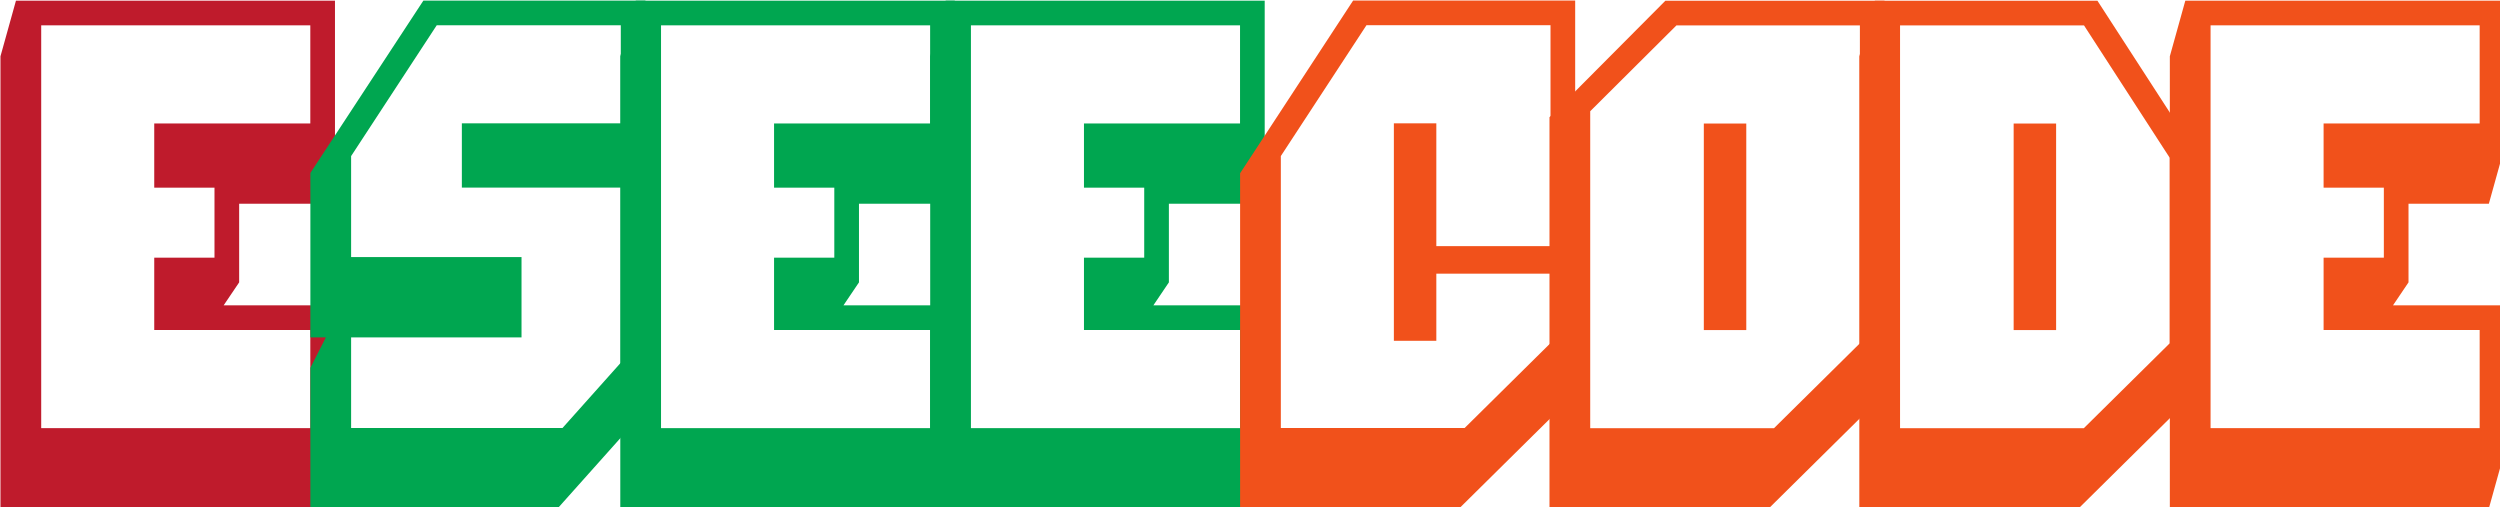 <?xml version="1.0" encoding="UTF-8" standalone="no"?>
<svg width="177.042mm" height="35.912mm" viewBox="0 0 177.042 35.912" version="1.1" id="svg1" xml:space="preserve" xmlns="http://www.w3.org/2000/svg" xmlns:svg="http://www.w3.org/2000/svg">
	<defs id="defs1" />
	<g id="layer-MC0" transform="matrix(0.265,0,0,0.265,-17.951,-24.511)">
		<path id="path1" d="m 0,0 v 19.669 h -31.287 v 14.494 h 12.078 V 48.196 H -31.287 V 61.079 H 0 v 19.67 H -53.947 V 0 Z M 4.946,-4.946 1.84,-16.104 h -63.954 v 90.641 l 3.106,11.157 H 4.946 V 56.133 L 1.84,44.975 H -14.263 V 29.217 l -3.106,-4.601 H 4.946 Z" style="fill:#bf1b2c;fill-opacity:1;fill-rule:nonzero;stroke:none" transform="matrix(1.333,0,0,-1.333,150.663,206.899)" />
		<path id="path2" d="m 0,0 v 19.669 h -36.895 l -17.167,-26.23 v -20.24 h 34.163 v -16.104 h -34.163 v -18.174 h 42.371 L 0,-47.986 v 35.103 H -31.862 V 0 Z m 4.946,-4.946 -1.15,-2.991 h 1.15 v -41.984 l -3.22,-11.158 -14.379,-16.104 h -49.576 v 28.162 l 3.106,6.116 h -3.106 v 32.957 l 22.658,34.563 H 4.946 Z" style="fill:#00a650;fill-opacity:1;fill-rule:nonzero;stroke:none" transform="matrix(1.333,0,0,-1.333,233.634,125.46)" />
		<path id="path3" d="m 0,0 v 19.669 h -31.287 v 14.494 h 12.078 V 48.196 H -31.287 V 61.079 H 0 v 19.67 H -53.947 V 0 Z M 4.946,-4.946 1.84,-16.104 h -63.954 v 90.641 l 3.106,11.157 H 4.946 V 56.133 L 1.84,44.975 H -14.263 V 29.217 l -3.106,-4.601 H 4.946 Z" style="fill:#00a650;fill-opacity:1;fill-rule:nonzero;stroke:none" transform="matrix(1.333,0,0,-1.333,316.299,206.899)" />
		<path id="path4" d="m 0,0 v 19.669 h -31.287 v 14.494 h 12.078 V 48.196 H -31.287 V 61.079 H 0 v 19.67 H -53.947 V 0 Z M 4.946,-4.946 1.84,-16.104 h -63.954 v 90.641 l 3.106,11.157 H 4.946 V 56.133 L 1.84,44.975 H -14.263 V 29.217 l -3.106,-4.601 H 4.946 Z" style="fill:#00a650;fill-opacity:1;fill-rule:nonzero;stroke:none" transform="matrix(1.333,0,0,-1.333,399.117,206.899)" />
		<path id="path5" d="m 0,0 h -36.895 l -17.168,-26.23 v -54.519 h 36.847 L 0,-63.73 v 13.923 h -22.89 v -13.458 h -8.512 v 43.596 h 8.512 V -44.285 H 0 Z m 4.946,-65.795 -3.105,-11.158 -20.13,-19.899 h -43.94 v 67.175 L -39.57,4.946 H 4.946 Z" style="fill:#f1511b;fill-opacity:1;fill-rule:nonzero;stroke:none" transform="matrix(1.333,0,0,-1.333,482.087,99.234)" />
		<path id="path6" d="m 400.903,79.087 h -8.512 v 41.41 h 8.512 z m 22.776,-2.65 v 63.73 h -36.776 l -17.287,-17.209 v -63.54 h 36.847 z m 4.946,-2.065 -3.105,-11.158 -20.13,-19.9 h -43.94 v 78.448 l 23.235,23.35 h 43.94 z" style="fill:#f1511b;fill-opacity:1;fill-rule:nonzero;stroke:none" transform="matrix(1.333,0,0,-1.333,0,286.123)" />
		<path id="path7" d="m 463.017,79.087 h -8.512 v 41.41 h 8.512 z m 22.775,-2.65 v 37.189 l -17.184,26.541 H 431.729 V 59.418 h 36.847 z m 4.946,-2.065 -3.105,-11.158 -20.13,-19.9 h -43.94 v 90.641 l 3.106,11.157 h 44.63 l 19.439,-30.021 z" style="fill:#f1511b;fill-opacity:1;fill-rule:nonzero;stroke:none" transform="matrix(1.333,0,0,-1.333,0,286.123)" />
		<path id="path8" d="m 0,0 v 19.669 h -31.287 v 14.494 h 12.078 V 48.196 H -31.287 V 61.079 H 0 v 19.67 H -53.947 V 0 Z M 4.946,-4.946 1.841,-16.104 h -63.954 v 90.641 l 3.105,11.157 H 4.946 V 56.133 L 1.841,44.975 H -14.263 V 29.217 l -3.105,-4.601 H 4.946 Z" style="fill:#f1511b;fill-opacity:1;fill-rule:nonzero;stroke:none" transform="matrix(1.333,0,0,-1.333,730.387,206.899)" />
	</g>
</svg>

